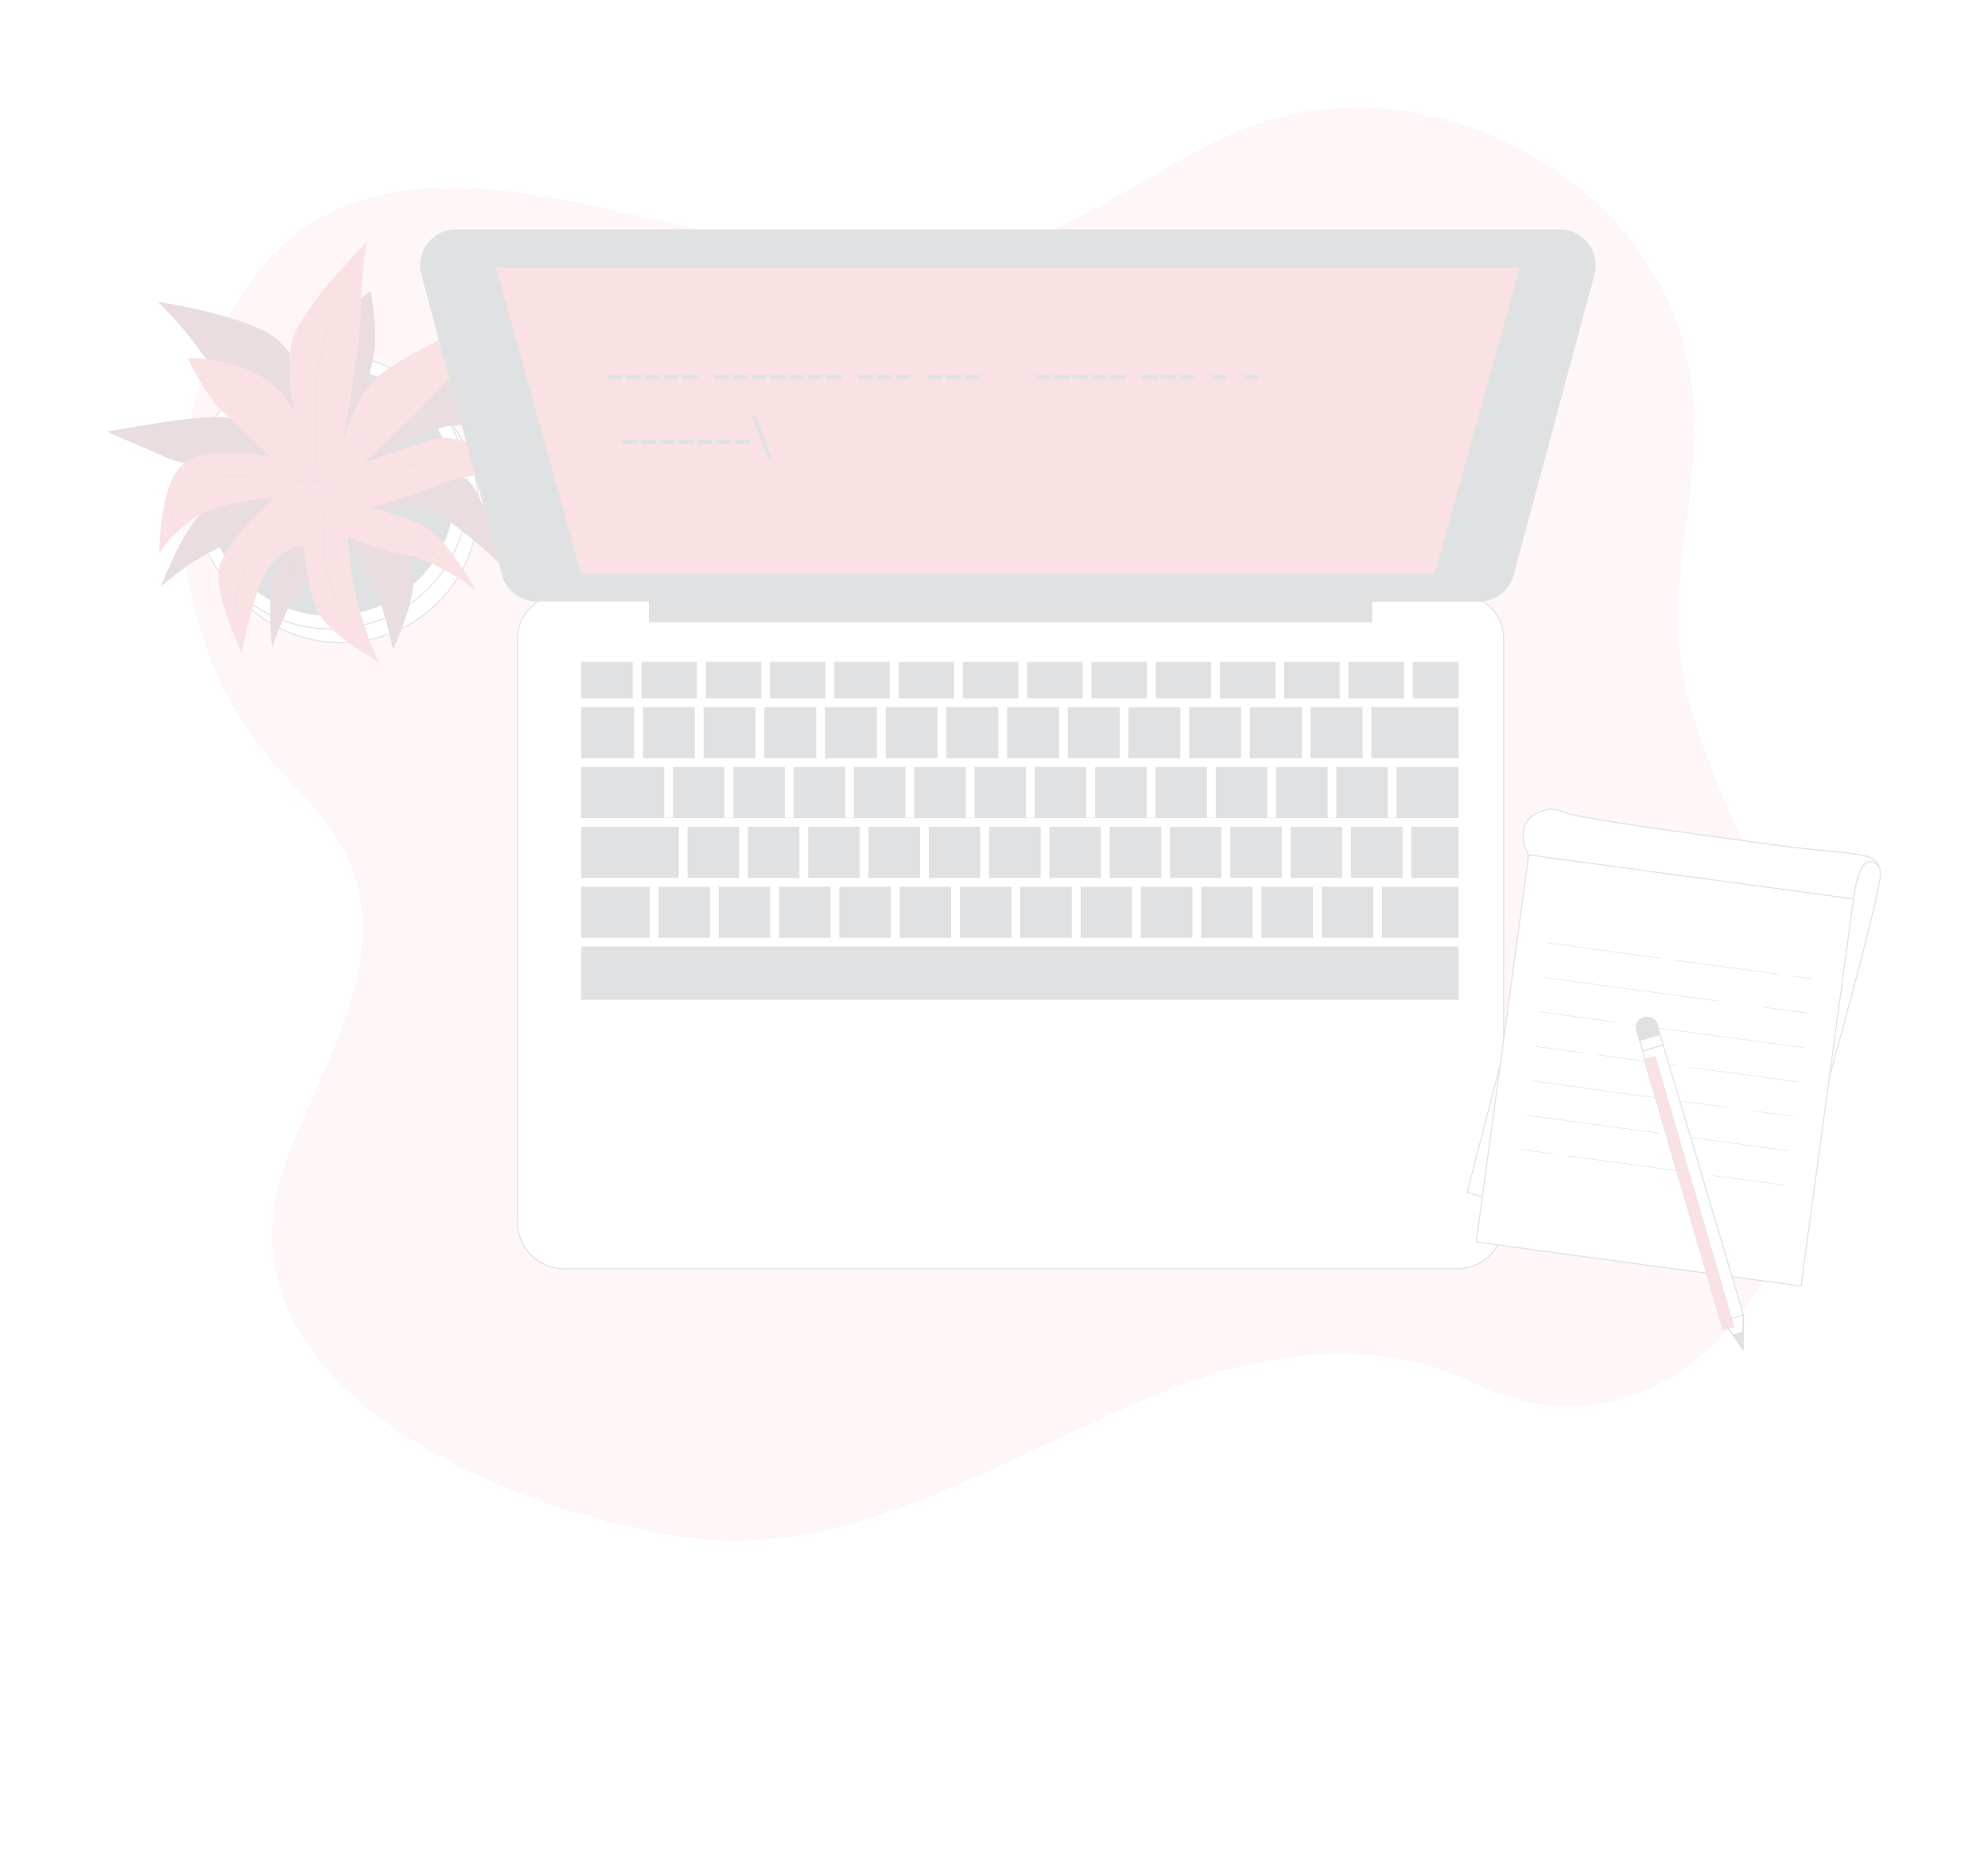 <svg width="1920" height="1791" viewBox="0 0 1920 1791" fill="none" xmlns="http://www.w3.org/2000/svg">
<g opacity="0.15" filter="url(#filter0_f)">
<path d="M1622.05 562.199C1630.77 472.113 1651.62 386.827 1614.76 300.196C1547.1 141.22 1343 56.817 1184.41 132.119C1103.31 170.519 1033.96 226.699 944.64 247.319C703.564 302.961 331.468 6.513 200.256 351.652C155.212 470.078 173.376 626.135 254.822 725.13C280.972 756.887 312.921 784.535 332.275 820.862C385.228 920.279 310.272 1029.53 276.48 1122.26C196.224 1341.41 498.816 1462.68 663.052 1485.03C934.54 1522.2 1158.49 1211.16 1428.48 1337.88C1616.64 1426.2 1781.76 1211.16 1747.2 996.119C1724.58 855.345 1610.07 720.599 1620.79 577.137C1621.17 572.183 1621.59 567.23 1622.05 562.199Z" fill="#DD384A"/>
<path opacity="0.7" d="M1622.05 562.199C1630.77 472.113 1651.62 386.827 1614.76 300.196C1547.1 141.22 1343 56.817 1184.41 132.119C1103.31 170.519 1033.96 226.699 944.64 247.319C703.564 302.961 331.468 6.513 200.256 351.652C155.212 470.078 173.376 626.135 254.822 725.13C280.972 756.887 312.921 784.535 332.275 820.862C385.228 920.279 310.272 1029.53 276.48 1122.26C196.224 1341.41 498.816 1462.68 663.052 1485.03C934.54 1522.2 1158.49 1211.16 1428.48 1337.88C1616.64 1426.2 1781.76 1211.16 1747.2 996.119C1724.58 855.345 1610.07 720.599 1620.79 577.137C1621.17 572.183 1621.59 567.23 1622.05 562.199Z" fill="white"/>
<path d="M329.356 620.799C402.586 620.799 461.951 561.434 461.951 488.204C461.951 414.974 402.586 355.609 329.356 355.609C256.126 355.609 196.761 414.974 196.761 488.204C196.761 561.434 256.126 620.799 329.356 620.799Z" fill="white" stroke="#2E353A" stroke-linecap="round" stroke-linejoin="round"/>
<path d="M319.488 607.627C392.718 607.627 452.083 548.262 452.083 475.032C452.083 401.802 392.718 342.437 319.488 342.437C246.257 342.437 186.893 401.802 186.893 475.032C186.893 548.262 246.257 607.627 319.488 607.627Z" fill="white" stroke="#2E353A" stroke-linecap="round" stroke-linejoin="round"/>
<path d="M319.487 594.457C385.443 594.457 438.911 540.989 438.911 475.033C438.911 409.077 385.443 355.609 319.487 355.609C253.531 355.609 200.063 409.077 200.063 475.033C200.063 540.989 253.531 594.457 319.487 594.457Z" fill="#2E353A" stroke="#2E353A" stroke-linecap="round" stroke-linejoin="round"/>
<path d="M305.471 385.253C305.471 385.253 292.3 352.306 269.26 329.266C246.22 306.226 152.294 291.365 152.294 291.365C167.461 305.994 181.253 321.985 193.497 339.135C214.886 368.78 285.657 436.325 285.657 436.325C285.657 436.325 251.097 406.681 219.763 403.378C188.428 400.076 109.401 416.549 104.563 416.549C99.724 416.549 134.207 429.721 158.937 441.241C183.667 452.761 279.167 462.668 279.167 462.668C279.167 462.668 238.003 474.188 210.047 484.095C182.092 494.002 155.596 566.425 155.596 566.425C155.596 566.425 191.846 533.477 223.142 525.26C254.438 517.042 298.905 502.22 298.905 502.22C298.905 502.22 270.911 533.516 264.345 554.943C257.779 576.37 262.694 625.753 262.694 625.753C262.694 625.753 277.516 579.673 295.641 561.509C313.766 543.346 333.465 512.281 333.465 512.281C342.589 527.152 350.845 542.537 358.195 558.361C371.366 586.354 379.583 627.481 379.583 627.481C379.583 627.481 401.011 581.401 399.359 558.361C397.708 535.321 373.017 494.117 373.017 494.117C373.017 494.117 389.491 482.597 414.182 492.466C438.873 502.335 481.727 543.538 481.727 543.538C481.727 543.538 471.82 489.164 455.347 467.775C438.873 446.386 368.063 439.743 368.063 439.743C368.063 439.743 407.615 416.703 432.307 411.749C456.998 406.796 489.907 418.354 489.907 418.354C489.907 418.354 452.044 365.631 422.399 362.328C392.755 359.026 348.287 405.029 348.287 405.029L361.497 339.135C364.761 322.661 358.195 281.535 358.195 281.535C358.195 281.535 340.07 291.404 318.643 322.7C312.372 331.714 307.975 341.895 305.712 352.641C303.45 363.386 303.368 374.476 305.471 385.253Z" fill="#DD384A"/>
<path opacity="0.5" d="M305.471 385.253C305.471 385.253 292.3 352.306 269.26 329.266C246.22 306.226 152.294 291.365 152.294 291.365C167.461 305.994 181.253 321.985 193.497 339.135C214.886 368.78 285.657 436.325 285.657 436.325C285.657 436.325 251.097 406.681 219.763 403.378C188.428 400.076 109.401 416.549 104.563 416.549C99.724 416.549 134.207 429.721 158.937 441.241C183.667 452.761 279.167 462.668 279.167 462.668C279.167 462.668 238.003 474.188 210.047 484.095C182.092 494.002 155.596 566.425 155.596 566.425C155.596 566.425 191.846 533.477 223.142 525.26C254.438 517.042 298.905 502.22 298.905 502.22C298.905 502.22 270.911 533.516 264.345 554.943C257.779 576.37 262.694 625.753 262.694 625.753C262.694 625.753 277.516 579.673 295.641 561.509C313.766 543.346 333.465 512.281 333.465 512.281C342.589 527.152 350.845 542.537 358.195 558.361C371.366 586.354 379.583 627.481 379.583 627.481C379.583 627.481 401.011 581.401 399.359 558.361C397.708 535.321 373.017 494.117 373.017 494.117C373.017 494.117 389.491 482.597 414.182 492.466C438.873 502.335 481.727 543.538 481.727 543.538C481.727 543.538 471.82 489.164 455.347 467.775C438.873 446.386 368.063 439.743 368.063 439.743C368.063 439.743 407.615 416.703 432.307 411.749C456.998 406.796 489.907 418.354 489.907 418.354C489.907 418.354 452.044 365.631 422.399 362.328C392.755 359.026 348.287 405.029 348.287 405.029L361.497 339.135C364.761 322.661 358.195 281.535 358.195 281.535C358.195 281.535 340.07 291.404 318.643 322.7C312.372 331.714 307.975 341.895 305.712 352.641C303.45 363.386 303.368 374.476 305.471 385.253Z" fill="black"/>
<path d="M337.92 335.104C339.072 330.38 340.339 325.657 341.76 321.011" stroke="#2E353A" stroke-width="0.5" stroke-linecap="round" stroke-linejoin="round"/>
<path d="M227.903 335.103C243.263 346.355 262.463 361.983 272.524 375.385C290.648 400.076 326.898 452.799 326.898 452.799C325.86 417.387 328.667 381.967 335.269 347.161" stroke="#2E353A" stroke-width="0.5" stroke-linecap="round" stroke-linejoin="round"/>
<path d="M205.017 319.359C205.017 319.359 209.817 322.431 216.997 327.385" stroke="#2E353A" stroke-width="0.5" stroke-linecap="round" stroke-linejoin="round"/>
<path d="M326.899 452.799C326.899 452.799 389.491 390.207 415.833 385.254C442.176 380.3 465.254 400.076 465.254 400.076" stroke="#2E353A" stroke-width="0.5" stroke-linecap="round" stroke-linejoin="round"/>
<path d="M215.04 505.138C199.68 514.815 198.413 520.498 198.413 520.498" stroke="#2E353A" stroke-width="0.5" stroke-linecap="round" stroke-linejoin="round"/>
<path d="M463.602 510.438C463.602 510.438 453.734 485.708 419.135 474.188C384.537 462.668 330.239 461.017 330.239 461.017C330.239 461.017 254.015 485.977 226.137 498.995" stroke="#2E353A" stroke-width="0.5" stroke-linecap="round" stroke-linejoin="round"/>
<path d="M296.908 451.609C315.34 456.985 330.201 461.017 330.201 461.017" stroke="#2E353A" stroke-width="0.5" stroke-linecap="round" stroke-linejoin="round"/>
<path d="M180.902 422.348C198.796 423.423 221.836 425.88 234.662 431.372C245.107 435.864 265.689 442.354 285.119 448.152" stroke="#2E353A" stroke-width="0.5" stroke-linecap="round" stroke-linejoin="round"/>
<path d="M155.597 421.503C155.597 421.503 161.625 421.503 170.496 421.849" stroke="#2E353A" stroke-width="0.5" stroke-linecap="round" stroke-linejoin="round"/>
<path d="M326.899 470.885C326.899 470.885 280.819 540.005 277.478 556.556C275.499 566.32 274.394 576.24 274.176 586.201" stroke="#2E353A" stroke-width="0.5" stroke-linecap="round" stroke-linejoin="round"/>
<path d="M347.404 492.658C356.275 504.178 366.911 519.538 371.366 531.826C376.551 546.818 380.406 562.238 382.886 577.906" stroke="#2E353A" stroke-width="0.5" stroke-linecap="round" stroke-linejoin="round"/>
<path d="M333.465 475.839C333.465 475.839 337.305 479.91 342.259 486.169" stroke="#2E353A" stroke-width="0.5" stroke-linecap="round" stroke-linejoin="round"/>
<path d="M284.543 399.461C284.543 399.461 276.056 364.901 281.317 332.837C286.578 300.773 354.277 233.842 354.277 233.842C350.515 254.57 348.651 275.598 348.709 296.665C348.709 333.221 330.469 429.375 330.469 429.375C330.469 429.375 341.26 385.138 364.76 364.095C388.261 343.052 462.104 310.335 466.098 307.532C470.092 304.729 449.701 335.525 436.376 359.333C423.052 383.142 351.128 447.001 351.128 447.001C351.128 447.001 391.295 432.332 419.788 423.961C448.28 415.59 511.948 459.135 511.948 459.135C511.948 459.135 463.295 453.529 433.074 465.087C402.853 476.646 358.079 490.546 358.079 490.546C358.079 490.546 399.09 499.647 416.908 513.202C434.725 526.758 459.608 569.881 459.608 569.881C459.608 569.881 420.671 541.042 395.365 536.895C370.06 532.748 335.768 518.886 335.768 518.886C337.069 536.28 339.351 553.588 342.604 570.726C348.248 601.177 365.644 639.423 365.644 639.423C365.644 639.423 321.368 614.463 309.234 594.764C297.1 575.065 293.183 527.218 293.183 527.218C293.183 527.218 273.061 527.449 258.623 549.874C244.184 572.3 233.548 630.745 233.548 630.745C233.548 630.745 209.893 580.825 210.776 553.945C211.659 527.065 265.343 480.294 265.343 480.294C265.343 480.294 219.8 484.633 196.837 495.001C173.874 505.369 153.829 533.977 153.829 533.977C153.829 533.977 153.829 469.081 176.024 449.113C198.22 429.145 261.234 440.665 261.234 440.665L212.082 394.854C199.794 383.334 181.131 346.086 181.131 346.086C181.131 346.086 201.637 343.551 237.272 356.492C247.63 360.118 257.153 365.791 265.274 373.173C273.395 380.555 279.947 389.495 284.543 399.461V399.461Z" fill="#DD384A"/>
<path d="M228.94 377.65C225.1 374.463 221.49 371.391 217.65 368.396" stroke="#2E353A" stroke-width="0.5" stroke-linecap="round" stroke-linejoin="round"/>
<path d="M318.298 313.485C312.346 331.609 305.702 355.456 305.549 372.198C305.242 402.918 306.547 466.777 306.547 466.777C286.727 437.416 263.769 410.3 238.08 385.907" stroke="#2E353A" stroke-width="0.5" stroke-linecap="round" stroke-linejoin="round"/>
<path d="M327.744 287.334C327.744 287.334 325.593 292.633 322.675 300.812" stroke="#2E353A" stroke-width="0.5" stroke-linecap="round" stroke-linejoin="round"/>
<path d="M306.546 466.776C306.546 466.776 219.186 452.453 194.917 463.82C170.648 475.186 163.429 504.6 163.429 504.6" stroke="#2E353A" stroke-width="0.5" stroke-linecap="round" stroke-linejoin="round"/>
<path d="M427.967 444.044C445.977 443.045 450.278 446.693 450.278 446.693" stroke="#2E353A" stroke-width="0.5" stroke-linecap="round" stroke-linejoin="round"/>
<path d="M229.133 593.343C229.133 593.343 222.758 567.5 244.109 537.97C265.459 508.44 308.698 475.416 308.698 475.416C308.698 475.416 385.152 451.186 415.373 445.541" stroke="#2E353A" stroke-width="0.5" stroke-linecap="round" stroke-linejoin="round"/>
<path d="M330.24 448.344C318.413 463.435 308.736 475.416 308.736 475.416" stroke="#2E353A" stroke-width="0.5" stroke-linecap="round" stroke-linejoin="round"/>
<path d="M407.385 356.914C393.485 368.434 376.205 383.794 368.985 395.582C363.11 405.336 350.169 422.463 337.766 438.629" stroke="#2E353A" stroke-width="0.5" stroke-linecap="round" stroke-linejoin="round"/>
<path d="M427.43 341.439C427.43 341.439 422.554 344.972 415.526 350.425" stroke="#2E353A" stroke-width="0.5" stroke-linecap="round" stroke-linejoin="round"/>
<path d="M317.106 481.56C317.106 481.56 394.943 510.821 407.192 522.302C414.497 529.077 421.18 536.492 427.16 544.459" stroke="#2E353A" stroke-width="0.5" stroke-linecap="round" stroke-linejoin="round"/>
<path d="M313.152 511.129C312.614 525.644 312.883 544.268 316.531 556.94C321.058 572.164 326.931 586.955 334.08 601.138" stroke="#2E353A" stroke-width="0.5" stroke-linecap="round" stroke-linejoin="round"/>
<path d="M314.649 489.24C314.649 489.24 314.035 494.693 313.574 502.757" stroke="#2E353A" stroke-width="0.5" stroke-linecap="round" stroke-linejoin="round"/>
<path d="M540.788 575.372H1411.2C1422.07 575.372 1432.49 579.689 1440.17 587.373C1447.86 595.056 1452.17 605.478 1452.17 616.345V1180.82C1452.17 1186.71 1451.01 1192.54 1448.76 1197.97C1446.51 1203.41 1443.21 1208.35 1439.05 1212.51C1434.89 1216.67 1429.95 1219.97 1424.51 1222.23C1419.07 1224.48 1413.25 1225.64 1407.36 1225.64H544.628C538.743 1225.64 532.916 1224.48 527.479 1222.23C522.042 1219.97 517.102 1216.67 512.94 1212.51C508.779 1208.35 505.478 1203.41 503.226 1197.97C500.974 1192.54 499.815 1186.71 499.815 1180.82V616.345C499.815 605.478 504.132 595.056 511.816 587.373C519.499 579.689 529.921 575.372 540.788 575.372Z" fill="white" stroke="#2E353A" stroke-linecap="round" stroke-linejoin="round"/>
<path d="M859.354 639.384H805.748V674.597H859.354V639.384Z" fill="#2E353A"/>
<path d="M685.671 856.614H635.904V905.996H685.671V856.614Z" fill="#2E353A"/>
<path d="M905.548 683.046H855.398V732.428H905.548V683.046Z" fill="#2E353A"/>
<path d="M797.261 639.384H743.655V674.597H797.261V639.384Z" fill="#2E353A"/>
<path d="M964.147 683.046H913.997V732.428H964.147V683.046Z" fill="#2E353A"/>
<path d="M921.407 639.384H867.801V674.597H921.407V639.384Z" fill="#2E353A"/>
<path d="M655.603 798.744H561.292V848.127H655.603V798.744Z" fill="#2E353A"/>
<path d="M788.313 683.046H738.163V732.428H788.313V683.046Z" fill="#2E353A"/>
<path d="M627.456 856.614H561.292V905.996H627.456V856.614Z" fill="#2E353A"/>
<path d="M983.501 639.384H929.895V674.597H983.501V639.384Z" fill="#2E353A"/>
<path d="M671.078 683.046H620.927V732.428H671.078V683.046Z" fill="#2E353A"/>
<path d="M673.114 639.384H619.508V674.597H673.114V639.384Z" fill="#2E353A"/>
<path d="M735.207 639.384H681.6V674.597H735.207V639.384Z" fill="#2E353A"/>
<path d="M729.677 683.046H679.526V732.428H729.677V683.046Z" fill="#2E353A"/>
<path d="M846.912 683.046H796.761V732.428H846.912V683.046Z" fill="#2E353A"/>
<path d="M1231.83 639.384H1178.23V674.597H1231.83V639.384Z" fill="#2E353A"/>
<path d="M1293.89 639.384H1240.28V674.597H1293.89V639.384Z" fill="#2E353A"/>
<path d="M1257.25 683.046H1207.1V732.428H1257.25V683.046Z" fill="#2E353A"/>
<path d="M1315.89 683.046H1265.74V732.428H1315.89V683.046Z" fill="#2E353A"/>
<path d="M1408.63 856.614H1334.78V905.996H1408.63V856.614Z" fill="#2E353A"/>
<path d="M1355.98 639.384H1302.38V674.597H1355.98V639.384Z" fill="#2E353A"/>
<path d="M612.48 683.046H561.292V732.428H612.48V683.046Z" fill="#2E353A"/>
<path d="M1045.59 639.384H991.987V674.597H1045.59V639.384Z" fill="#2E353A"/>
<path d="M1107.65 639.384H1054.04V674.597H1107.65V639.384Z" fill="#2E353A"/>
<path d="M1081.42 683.046H1031.27V732.428H1081.42V683.046Z" fill="#2E353A"/>
<path d="M1198.66 683.046H1148.51V732.428H1198.66V683.046Z" fill="#2E353A"/>
<path d="M1022.78 683.046H972.634V732.428H1022.78V683.046Z" fill="#2E353A"/>
<path d="M1140.02 683.046H1089.87V732.428H1140.02V683.046Z" fill="#2E353A"/>
<path d="M1169.74 639.384H1116.13V674.597H1169.74V639.384Z" fill="#2E353A"/>
<path d="M1093.36 856.614H1043.6V905.996H1093.36V856.614Z" fill="#2E353A"/>
<path d="M1354.48 798.744H1304.72V848.127H1354.48V798.744Z" fill="#2E353A"/>
<path d="M1296.23 798.744H1246.46V848.127H1296.23V798.744Z" fill="#2E353A"/>
<path d="M1326.3 856.614H1276.53V905.996H1326.3V856.614Z" fill="#2E353A"/>
<path d="M1268.08 856.614H1218.32V905.996H1268.08V856.614Z" fill="#2E353A"/>
<path d="M1151.58 856.614H1101.81V905.996H1151.58V856.614Z" fill="#2E353A"/>
<path d="M1209.83 856.614H1160.06V905.996H1209.83V856.614Z" fill="#2E353A"/>
<path d="M1237.98 798.744H1188.21V848.127H1237.98V798.744Z" fill="#2E353A"/>
<path d="M1179.76 798.744H1130V848.127H1179.76V798.744Z" fill="#2E353A"/>
<path d="M1408.67 639.384H1364.47V674.597H1408.67V639.384Z" fill="#2E353A"/>
<path d="M611.059 639.384H561.292V674.597H611.059V639.384Z" fill="#2E353A"/>
<path d="M1408.67 914.443H561.292V965.784H1408.67V914.443Z" fill="#2E353A"/>
<path d="M1408.63 683.046H1324.34V732.428H1408.63V683.046Z" fill="#2E353A"/>
<path d="M1408.63 798.744H1362.93V848.127H1408.63V798.744Z" fill="#2E353A"/>
<path d="M1348.88 789.912H1340.39V740.914H1290.62V789.912H1282.18V740.914H1232.41V789.912H1223.92V740.914H1174.16V789.912H1165.67V740.914H1115.9V789.912H1107.46V740.914H1057.69V789.912H1049.2V740.914H999.436V789.912H990.95V740.914H941.184V789.912H932.736V740.914H882.969V789.912H874.483V740.914H824.717V789.912H816.23V740.914H766.464V789.912H758.016V740.914H708.249V789.912H699.763V740.914H649.997V789.912H641.51V740.914H561.292V790.296H1408.63V740.914H1348.88V789.912Z" fill="#2E353A"/>
<path d="M946.791 798.744H897.024V848.127H946.791V798.744Z" fill="#2E353A"/>
<path d="M1121.51 798.744H1071.74V848.127H1121.51V798.744Z" fill="#2E353A"/>
<path d="M830.323 798.744H780.557V848.127H830.323V798.744Z" fill="#2E353A"/>
<path d="M860.391 856.614H810.625V905.996H860.391V856.614Z" fill="#2E353A"/>
<path d="M888.537 798.744H838.771V848.127H888.537V798.744Z" fill="#2E353A"/>
<path d="M772.071 798.744H722.305V848.127H772.071V798.744Z" fill="#2E353A"/>
<path d="M743.924 856.614H694.157V905.996H743.924V856.614Z" fill="#2E353A"/>
<path d="M802.137 856.614H752.371V905.996H802.137V856.614Z" fill="#2E353A"/>
<path d="M1005.04 798.744H955.277V848.127H1005.04V798.744Z" fill="#2E353A"/>
<path d="M1035.11 856.614H985.345V905.996H1035.11V856.614Z" fill="#2E353A"/>
<path d="M1063.26 798.744H1013.49V848.127H1063.26V798.744Z" fill="#2E353A"/>
<path d="M918.643 856.614H868.877V905.996H918.643V856.614Z" fill="#2E353A"/>
<path d="M976.857 856.614H927.09V905.996H976.857V856.614Z" fill="#2E353A"/>
<path d="M713.817 798.744H664.05V848.127H713.817V798.744Z" fill="#2E353A"/>
<path d="M1506.55 222.092H440.333C435.104 222.096 429.946 223.302 425.258 225.618C420.57 227.934 416.478 231.296 413.297 235.446C410.116 239.596 407.931 244.421 406.913 249.55C405.895 254.679 406.07 259.973 407.424 265.023L485.376 555.25C487.319 562.495 491.596 568.897 497.545 573.465C503.495 578.033 510.784 580.512 518.285 580.517H627.11V600.601H1324.8V580.633H1428.48C1435.98 580.627 1443.27 578.148 1449.22 573.58C1455.17 569.012 1459.45 562.61 1461.39 555.365L1539.34 265.138C1540.71 260.09 1540.91 254.793 1539.9 249.658C1538.9 244.524 1536.73 239.688 1533.56 235.527C1530.39 231.365 1526.31 227.989 1521.62 225.659C1516.94 223.329 1511.78 222.109 1506.55 222.092V222.092Z" fill="#2E353A" stroke="#2E353A" stroke-linecap="round" stroke-linejoin="round"/>
<path d="M1385.97 554.904H560.909L478.388 257.957H1468.45L1385.97 554.904Z" fill="#DD384A" stroke="#2E353A" stroke-linecap="round" stroke-linejoin="round"/>
<path d="M615.667 424.575V428.415H601.114V424.575H615.667Z" fill="#2E353A"/>
<path d="M633.792 424.575V428.415H619.2V424.575H633.792Z" fill="#2E353A"/>
<path d="M651.917 424.575V428.415H637.44V424.575H651.917Z" fill="#2E353A"/>
<path d="M670.003 424.575V428.415H655.45V424.575H670.003Z" fill="#2E353A"/>
<path d="M688.128 424.575V428.415H673.536V424.575H688.128Z" fill="#2E353A"/>
<path d="M706.253 424.575V428.415H691.661V424.575H706.253Z" fill="#2E353A"/>
<path d="M724.339 424.575V428.415H709.785V424.575H724.339Z" fill="#2E353A"/>
<path d="M742.272 444.811L726.221 402.034H730.061L746.112 444.811H742.272Z" fill="#2E353A"/>
<path d="M600.998 362.29V366.13H586.444V362.29H600.998Z" fill="#2E353A"/>
<path d="M619.123 362.29V366.13H604.57V362.29H619.123Z" fill="#2E353A"/>
<path d="M637.439 362.29V366.13H622.847V362.29H637.439Z" fill="#2E353A"/>
<path d="M655.373 362.29V366.13H640.781V362.29H655.373Z" fill="#2E353A"/>
<path d="M673.459 362.29V366.13H658.905V362.29H673.459Z" fill="#2E353A"/>
<path d="M704.103 362.29V366.13H689.511V362.29H704.103Z" fill="#2E353A"/>
<path d="M722.188 362.29V366.13H707.635V362.29H722.188Z" fill="#2E353A"/>
<path d="M740.314 362.29V366.13H725.76V362.29H740.314Z" fill="#2E353A"/>
<path d="M758.439 362.29V366.13H743.847V362.29H758.439Z" fill="#2E353A"/>
<path d="M776.524 362.29V366.13H761.971V362.29H776.524Z" fill="#2E353A"/>
<path d="M794.649 362.29V366.13H780.096V362.29H794.649Z" fill="#2E353A"/>
<path d="M812.774 362.29V366.13H798.182V362.29H812.774Z" fill="#2E353A"/>
<path d="M843.379 362.29V366.13H828.825V362.29H843.379Z" fill="#2E353A"/>
<path d="M861.504 362.29V366.13H846.912V362.29H861.504Z" fill="#2E353A"/>
<path d="M879.629 362.29V366.13H865.037V362.29H879.629Z" fill="#2E353A"/>
<path d="M910.08 362.29V366.13H895.526V362.29H910.08Z" fill="#2E353A"/>
<path d="M928.359 362.29V366.13H913.92V362.29H928.359Z" fill="#2E353A"/>
<path d="M946.483 362.29V366.13H931.891V362.29H946.483Z" fill="#2E353A"/>
<path d="M1014.6 362.29V366.13H1000.05V362.29H1014.6Z" fill="#2E353A"/>
<path d="M1032.73 362.29V366.13H1018.14V362.29H1032.73Z" fill="#2E353A"/>
<path d="M1050.85 362.29V366.13H1036.26V362.29H1050.85Z" fill="#2E353A"/>
<path d="M1068.94 362.29V366.13H1054.39V362.29H1068.94Z" fill="#2E353A"/>
<path d="M1087.07 362.29V366.13H1072.47V362.29H1087.07Z" fill="#2E353A"/>
<path d="M1117.67 362.29V366.13H1103.12V362.29H1117.67Z" fill="#2E353A"/>
<path d="M1135.8 362.29V366.13H1121.28V362.29H1135.8Z" fill="#2E353A"/>
<path d="M1153.92 362.29V366.13H1139.33V362.29H1153.92Z" fill="#2E353A"/>
<path d="M1184.52 362.29V366.13H1169.97V362.29H1184.52Z" fill="#2E353A"/>
<path d="M1215.17 362.29V366.13H1200.58V362.29H1215.17Z" fill="#2E353A"/>
<path d="M1458.01 993.394L1416.92 1151.91L1455.78 1163.31L1458.01 993.394Z" fill="white" stroke="#2E353A" stroke-linecap="round" stroke-linejoin="round"/>
<path d="M1476.44 825.854C1471.81 818.731 1470.11 810.086 1471.72 801.739C1473.83 786.11 1492.69 782.539 1492.69 782.539C1492.69 782.539 1496.79 779.429 1511.89 785.15C1526.98 790.872 1643.67 806.693 1718.25 816.792C1792.82 826.891 1816.97 820.363 1815.94 845.976C1814.9 871.589 1749.47 1101.45 1748.47 1108.67C1747.47 1115.89 1476.44 825.854 1476.44 825.854Z" fill="white" stroke="#2E353A" stroke-miterlimit="10"/>
<path d="M1790.11 868.387L1476.41 825.861L1425.72 1199.8L1739.42 1242.32L1790.11 868.387Z" fill="white" stroke="#2E353A" stroke-linecap="round" stroke-linejoin="round"/>
<path d="M1731.8 942.975L1750.04 945.471" stroke="#2E353A" stroke-width="0.5" stroke-linecap="round" stroke-linejoin="round"/>
<path d="M1617.56 927.499L1717.36 941.054" stroke="#2E353A" stroke-width="0.5" stroke-linecap="round" stroke-linejoin="round"/>
<path d="M1496.6 911.102L1603.12 925.541" stroke="#2E353A" stroke-width="0.5" stroke-linecap="round" stroke-linejoin="round"/>
<path d="M1703.23 972.964L1745.55 978.724" stroke="#2E353A" stroke-width="0.5" stroke-linecap="round" stroke-linejoin="round"/>
<path d="M1492.11 944.357L1659.96 967.09" stroke="#2E353A" stroke-width="0.5" stroke-linecap="round" stroke-linejoin="round"/>
<path d="M1577.28 989.745L1741.06 1011.94" stroke="#2E353A" stroke-width="0.5" stroke-linecap="round" stroke-linejoin="round"/>
<path d="M1487.58 977.573L1560.42 987.48" stroke="#2E353A" stroke-width="0.5" stroke-linecap="round" stroke-linejoin="round"/>
<path d="M1631.69 1030.99L1736.53 1045.2" stroke="#2E353A" stroke-width="0.5" stroke-linecap="round" stroke-linejoin="round"/>
<path d="M1542.72 1018.89L1619.67 1029.34" stroke="#2E353A" stroke-width="0.5" stroke-linecap="round" stroke-linejoin="round"/>
<path d="M1483.09 1010.83L1529.47 1017.13" stroke="#2E353A" stroke-width="0.5" stroke-linecap="round" stroke-linejoin="round"/>
<path d="M1694.52 1073.34L1732.03 1078.41" stroke="#2E353A" stroke-width="0.5" stroke-linecap="round" stroke-linejoin="round"/>
<path d="M1478.59 1044.08L1669.29 1069.92" stroke="#2E353A" stroke-width="0.5" stroke-linecap="round" stroke-linejoin="round"/>
<path d="M1621.48 1097.27L1727.54 1111.67" stroke="#2E353A" stroke-width="0.5" stroke-linecap="round" stroke-linejoin="round"/>
<path d="M1474.06 1077.3L1603.43 1094.85" stroke="#2E353A" stroke-width="0.5" stroke-linecap="round" stroke-linejoin="round"/>
<path d="M1654.23 1135.59L1723.01 1144.88" stroke="#2E353A" stroke-width="0.5" stroke-linecap="round" stroke-linejoin="round"/>
<path d="M1514.77 1116.66L1637.42 1133.29" stroke="#2E353A" stroke-width="0.5" stroke-linecap="round" stroke-linejoin="round"/>
<path d="M1469.57 1110.55L1500.33 1114.7" stroke="#2E353A" stroke-width="0.5" stroke-linecap="round" stroke-linejoin="round"/>
<path d="M1790.13 868.402C1790.13 868.402 1795.51 816.255 1814.71 837.221" stroke="#2E353A" stroke-linecap="round" stroke-linejoin="round"/>
<path d="M1683.76 1270.1L1683.42 1303.24L1664.1 1275.98L1586.57 1015.2L1606.24 1009.33L1683.76 1270.1Z" fill="white" stroke="#2E353A" stroke-linecap="round" stroke-linejoin="round"/>
<path d="M1598.54 1020.47L1587.81 1023.6L1663.99 1284.78L1674.72 1281.65L1598.54 1020.47Z" fill="#DD384A" stroke="#2E353A" stroke-width="0.5" stroke-linecap="round" stroke-linejoin="round"/>
<path d="M1683.76 1270.18L1664.14 1276.02L1683.42 1303.24L1683.76 1270.18Z" stroke="#2E353A" stroke-linecap="round" stroke-linejoin="round"/>
<path d="M1673.78 1289.61L1683.42 1303.24L1683.61 1286.69L1673.78 1289.61Z" fill="#2E353A" stroke="#2E353A" stroke-linecap="round" stroke-linejoin="round"/>
<path d="M1587.73 983.064C1585.12 983.846 1582.94 985.626 1581.64 988.014C1580.35 990.402 1580.05 993.206 1580.81 995.813L1586.57 1015.2L1606.23 1009.37L1600.47 989.976C1599.69 987.374 1597.91 985.188 1595.52 983.893C1593.14 982.598 1590.33 982.3 1587.73 983.064V983.064Z" fill="white" stroke="#2E353A" stroke-linecap="round" stroke-linejoin="round"/>
<path d="M1587.73 983.064C1585.12 983.846 1582.94 985.626 1581.64 988.014C1580.35 990.402 1580.05 993.206 1580.81 995.813L1583.58 1005.07L1603.2 999.23L1600.47 989.976C1599.69 987.374 1597.91 985.188 1595.52 983.893C1593.14 982.598 1590.33 982.3 1587.73 983.064V983.064Z" fill="#2E353A" stroke="#2E353A" stroke-linecap="round" stroke-linejoin="round"/>
</g>
<defs>
<filter id="filter0_f" x="-10" y="-10" width="1940" height="1811" filterUnits="userSpaceOnUse" color-interpolation-filters="sRGB">
<feFlood flood-opacity="0" result="BackgroundImageFix"/>
<feBlend mode="normal" in="SourceGraphic" in2="BackgroundImageFix" result="shape"/>
<feGaussianBlur stdDeviation="5" result="effect1_foregroundBlur"/>
</filter>
</defs>
</svg>
